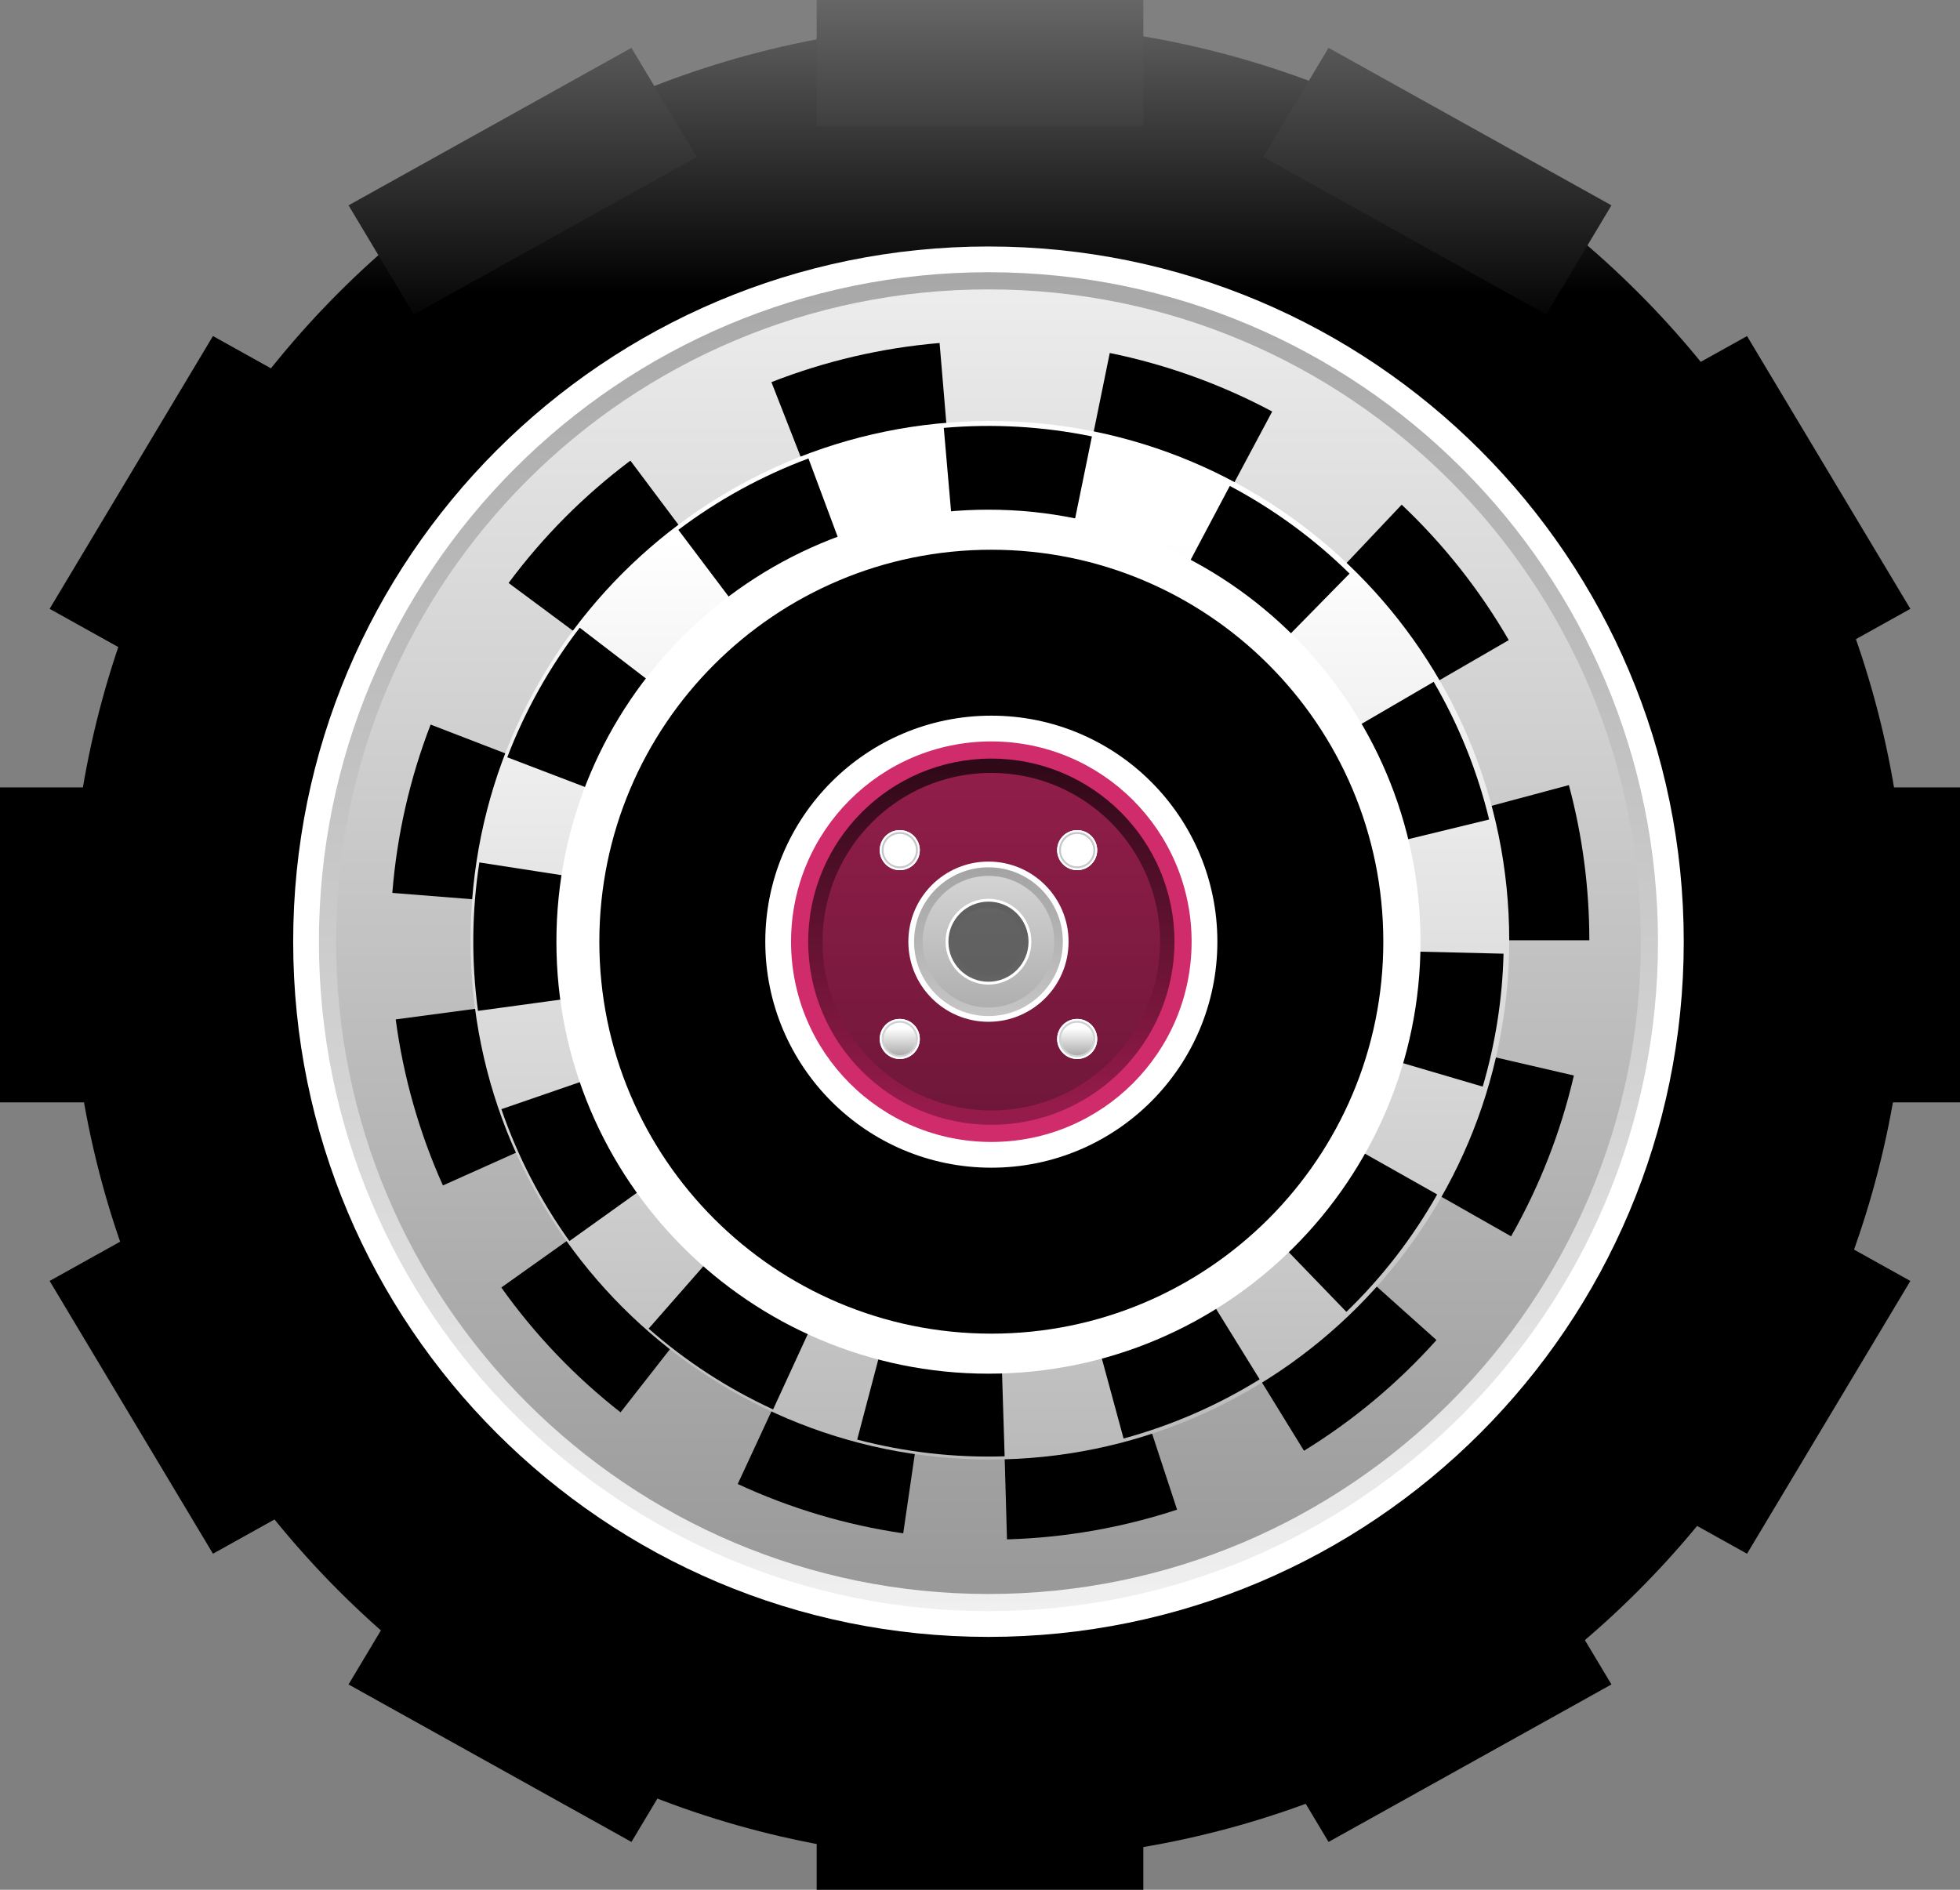 <svg width="84" height="81" viewBox="0 0 84 81" fill="none" xmlns="http://www.w3.org/2000/svg">
<rect x="0" y="0" width="84" height="81" fill="#808080" stroke="none"/>
<path d="M81.726 40.363C81.726 62.102 64.102 79.726 42.363 79.726C20.623 79.726 3 62.102 3 40.363C3 18.623 20.623 1 42.363 1C64.102 1 81.726 18.623 81.726 40.363Z" fill="url(#paint0_linear_385_443)"/>
<path d="M72.161 40.363C72.161 56.82 58.82 70.161 42.363 70.161C25.906 70.161 12.565 56.82 12.565 40.363C12.565 23.906 25.906 10.565 42.363 10.565C58.82 10.565 72.161 23.906 72.161 40.363Z" fill="white"/>
<path d="M71.057 40.363C71.057 56.21 58.21 69.057 42.363 69.057C26.515 69.057 13.668 56.21 13.668 40.363C13.668 24.515 26.515 11.668 42.363 11.668C58.21 11.668 71.057 24.515 71.057 40.363Z" fill="url(#paint1_linear_385_443)"/>
<path d="M70.322 40.363C70.322 55.804 57.804 68.322 42.363 68.322C26.922 68.322 14.404 55.804 14.404 40.363C14.404 24.922 26.922 12.404 42.363 12.404C57.804 12.404 70.322 24.922 70.322 40.363Z" fill="url(#paint2_linear_385_443)"/>
<path d="M68.114 40.302C68.114 38.056 67.82 35.82 67.238 33.651L42.424 40.302H68.114Z" fill="black"/>
<path d="M64.661 27.437C63.419 25.291 61.874 23.335 60.072 21.632L42.424 40.302L64.661 27.437Z" fill="black"/>
<path d="M54.523 17.639C52.335 16.471 49.99 15.626 47.561 15.13L42.424 40.302L54.523 17.639Z" fill="black"/>
<path d="M40.268 14.702C37.797 14.91 35.37 15.475 33.061 16.379L42.424 40.302L40.268 14.702Z" fill="black"/>
<path d="M27.017 19.744C25.033 21.231 23.275 22.997 21.797 24.988L42.424 40.302L27.017 19.744Z" fill="black"/>
<path d="M18.455 31.057C17.563 33.37 17.01 35.8 16.814 38.272L42.424 40.302L18.455 31.057Z" fill="black"/>
<path d="M16.959 43.694C17.286 46.151 17.968 48.549 18.982 50.811L42.424 40.302L16.959 43.694Z" fill="black"/>
<path d="M21.485 55.185C22.921 57.206 24.642 59.008 26.595 60.536L42.424 40.302L21.485 55.185Z" fill="black"/>
<path d="M31.617 63.608C33.867 64.651 36.255 65.363 38.709 65.722L42.424 40.302L31.617 63.608Z" fill="black"/>
<path d="M43.157 65.981C45.636 65.91 48.091 65.481 50.446 64.707L42.424 40.302L43.157 65.981Z" fill="black"/>
<path d="M55.885 62.183C57.997 60.884 59.909 59.286 61.563 57.438L42.424 40.302L55.885 62.183Z" fill="black"/>
<path d="M64.761 52.992C65.986 50.836 66.892 48.514 67.452 46.099L42.424 40.302L64.761 52.992Z" fill="black"/>
<path d="M64.681 40.302C64.681 52.593 54.716 62.558 42.424 62.558C30.132 62.558 20.168 52.593 20.168 40.302C20.168 28.01 30.132 18.045 42.424 18.045C54.716 18.045 64.681 28.01 64.681 40.302Z" fill="url(#paint3_linear_385_443)"/>
<path d="M63.545 46.575C64.09 44.722 64.39 42.807 64.437 40.877L42.364 40.344L63.545 46.575Z" fill="black"/>
<path d="M63.82 35.126C63.317 33.054 62.517 31.067 61.444 29.225L42.364 40.344L63.82 35.126Z" fill="black"/>
<path d="M57.838 24.585C56.318 23.091 54.589 21.826 52.706 20.828L42.364 40.344L57.838 24.585Z" fill="black"/>
<path d="M46.797 18.706C44.709 18.278 42.571 18.155 40.448 18.34L42.364 40.344L46.797 18.706Z" fill="black"/>
<path d="M34.648 19.651C32.652 20.396 30.773 21.427 29.072 22.71L42.364 40.344L34.648 19.651Z" fill="black"/>
<path d="M24.844 26.905C23.547 28.597 22.502 30.468 21.74 32.459L42.364 40.344L24.844 26.905Z" fill="black"/>
<path d="M20.544 36.966C20.218 39.072 20.198 41.215 20.485 43.328L42.364 40.344L20.544 36.966Z" fill="black"/>
<path d="M21.487 47.542C22.181 49.557 23.163 51.462 24.403 53.195L42.364 40.344L21.487 47.542Z" fill="black"/>
<path d="M27.798 56.948C29.4 58.353 31.197 59.52 33.133 60.411L42.364 40.344L27.798 56.948Z" fill="black"/>
<path d="M36.737 61.704C38.798 62.247 40.926 62.488 43.056 62.421L42.364 40.344L36.737 61.704Z" fill="black"/>
<path d="M48.153 61.658C50.21 61.098 52.174 60.244 53.986 59.121L42.364 40.344L48.153 61.658Z" fill="black"/>
<path d="M57.702 56.229C59.235 54.748 60.545 53.053 61.593 51.196L42.364 40.344L57.702 56.229Z" fill="black"/>
<path d="M60.879 40.363C60.879 50.589 52.589 58.879 42.363 58.879C32.136 58.879 23.846 50.589 23.846 40.363C23.846 30.137 32.136 21.846 42.363 21.846C52.589 21.846 60.879 30.137 60.879 40.363Z" fill="white"/>
<path d="M59.285 40.363C59.285 49.641 51.764 57.163 42.486 57.163C33.207 57.163 25.686 49.641 25.686 40.363C25.686 31.085 33.207 23.563 42.486 23.563C51.764 23.563 59.285 31.085 59.285 40.363Z" fill="black"/>
<path d="M52.173 40.363C52.173 45.713 47.836 50.05 42.486 50.05C37.135 50.05 32.798 45.713 32.798 40.363C32.798 35.013 37.135 30.675 42.486 30.675C47.836 30.675 52.173 35.013 52.173 40.363Z" fill="white"/>
<path d="M51.069 40.363C51.069 45.104 47.226 48.947 42.486 48.947C37.745 48.947 33.902 45.104 33.902 40.363C33.902 35.622 37.745 31.779 42.486 31.779C47.226 31.779 51.069 35.622 51.069 40.363Z" fill="#D02B6A"/>
<path d="M50.334 40.363C50.334 44.697 46.82 48.211 42.486 48.211C38.151 48.211 34.637 44.697 34.637 40.363C34.637 36.029 38.151 32.515 42.486 32.515C46.82 32.515 50.334 36.029 50.334 40.363Z" fill="url(#paint4_linear_385_443)"/>
<path d="M49.72 40.363C49.72 44.359 46.481 47.598 42.486 47.598C38.49 47.598 35.251 44.359 35.251 40.363C35.251 36.367 38.49 33.128 42.486 33.128C46.481 33.128 49.72 36.367 49.72 40.363Z" fill="url(#paint5_linear_385_443)"/>
<path d="M45.796 40.363C45.796 42.259 44.259 43.796 42.363 43.796C40.467 43.796 38.929 42.259 38.929 40.363C38.929 38.467 40.467 36.929 42.363 36.929C44.259 36.929 45.796 38.467 45.796 40.363Z" fill="white"/>
<path d="M45.551 40.363C45.551 42.124 44.124 43.551 42.363 43.551C40.602 43.551 39.175 42.124 39.175 40.363C39.175 38.602 40.602 37.175 42.363 37.175C44.124 37.175 45.551 38.602 45.551 40.363Z" fill="url(#paint6_linear_385_443)"/>
<path d="M45.183 40.363C45.183 41.92 43.92 43.183 42.363 43.183C40.805 43.183 39.542 41.92 39.542 40.363C39.542 38.805 40.805 37.542 42.363 37.542C43.92 37.542 45.183 38.805 45.183 40.363Z" fill="url(#paint7_linear_385_443)"/>
<path d="M44.202 40.363C44.202 41.379 43.379 42.202 42.363 42.202C41.347 42.202 40.523 41.379 40.523 40.363C40.523 39.347 41.347 38.523 42.363 38.523C43.379 38.523 44.202 39.347 44.202 40.363Z" fill="white"/>
<path d="M44.08 40.363C44.08 41.311 43.311 42.08 42.363 42.08C41.415 42.08 40.646 41.311 40.646 40.363C40.646 39.415 41.415 38.646 42.363 38.646C43.311 38.646 44.08 39.415 44.08 40.363Z" fill="url(#paint8_linear_385_443)"/>
<path d="M43.834 40.363C43.834 41.176 43.176 41.834 42.363 41.834C41.55 41.834 40.891 41.176 40.891 40.363C40.891 39.55 41.55 38.891 42.363 38.891C43.176 38.891 43.834 39.55 43.834 40.363Z" fill="url(#paint9_linear_385_443)"/>
<path d="M47.023 36.439C47.023 36.913 46.638 37.297 46.164 37.297C45.69 37.297 45.306 36.913 45.306 36.439C45.306 35.965 45.69 35.581 46.164 35.581C46.638 35.581 47.023 35.965 47.023 36.439Z" fill="white"/>
<path d="M47.023 44.532C47.023 45.006 46.638 45.391 46.164 45.391C45.69 45.391 45.306 45.006 45.306 44.532C45.306 44.058 45.69 43.674 46.164 43.674C46.638 43.674 47.023 44.058 47.023 44.532Z" fill="white"/>
<path d="M39.42 44.532C39.42 45.006 39.036 45.391 38.562 45.391C38.087 45.391 37.703 45.006 37.703 44.532C37.703 44.058 38.087 43.674 38.562 43.674C39.036 43.674 39.42 44.058 39.42 44.532Z" fill="white"/>
<path d="M39.42 36.439C39.42 36.913 39.036 37.297 38.562 37.297C38.087 37.297 37.703 36.913 37.703 36.439C37.703 35.965 38.087 35.581 38.562 35.581C39.036 35.581 39.42 35.965 39.42 36.439Z" fill="white"/>
<path d="M39.42 36.439C39.42 36.913 39.036 37.297 38.562 37.297C38.087 37.297 37.703 36.913 37.703 36.439C37.703 35.965 38.087 35.581 38.562 35.581C39.036 35.581 39.42 35.965 39.42 36.439Z" fill="white"/>
<path d="M39.338 36.439C39.338 36.868 38.99 37.215 38.562 37.215C38.133 37.215 37.785 36.868 37.785 36.439C37.785 36.01 38.133 35.662 38.562 35.662C38.99 35.662 39.338 36.01 39.338 36.439Z" fill="url(#paint10_linear_385_443)"/>
<path d="M39.256 36.439C39.256 36.823 38.945 37.134 38.562 37.134C38.178 37.134 37.867 36.823 37.867 36.439C37.867 36.055 38.178 35.744 38.562 35.744C38.945 35.744 39.256 36.055 39.256 36.439Z" fill="url(#paint11_linear_385_443)"/>
<path d="M47.023 36.439C47.023 36.913 46.638 37.297 46.164 37.297C45.69 37.297 45.306 36.913 45.306 36.439C45.306 35.965 45.69 35.581 46.164 35.581C46.638 35.581 47.023 35.965 47.023 36.439Z" fill="white"/>
<path d="M46.941 36.439C46.941 36.868 46.593 37.215 46.164 37.215C45.735 37.215 45.388 36.868 45.388 36.439C45.388 36.01 45.735 35.662 46.164 35.662C46.593 35.662 46.941 36.01 46.941 36.439Z" fill="url(#paint12_linear_385_443)"/>
<path d="M46.859 36.439C46.859 36.823 46.548 37.134 46.164 37.134C45.781 37.134 45.469 36.823 45.469 36.439C45.469 36.055 45.781 35.744 46.164 35.744C46.548 35.744 46.859 36.055 46.859 36.439Z" fill="url(#paint13_linear_385_443)"/>
<path d="M47.023 44.532C47.023 45.006 46.638 45.391 46.164 45.391C45.69 45.391 45.306 45.006 45.306 44.532C45.306 44.058 45.69 43.674 46.164 43.674C46.638 43.674 47.023 44.058 47.023 44.532Z" fill="white"/>
<path d="M46.941 44.532C46.941 44.961 46.593 45.309 46.164 45.309C45.735 45.309 45.388 44.961 45.388 44.532C45.388 44.103 45.735 43.755 46.164 43.755C46.593 43.755 46.941 44.103 46.941 44.532Z" fill="url(#paint14_linear_385_443)"/>
<path d="M46.859 44.532C46.859 44.916 46.548 45.227 46.164 45.227C45.781 45.227 45.469 44.916 45.469 44.532C45.469 44.148 45.781 43.837 46.164 43.837C46.548 43.837 46.859 44.148 46.859 44.532Z" fill="url(#paint15_linear_385_443)"/>
<path d="M39.42 44.532C39.42 45.006 39.036 45.391 38.562 45.391C38.087 45.391 37.703 45.006 37.703 44.532C37.703 44.058 38.087 43.674 38.562 43.674C39.036 43.674 39.42 44.058 39.42 44.532Z" fill="white"/>
<path d="M39.338 44.532C39.338 44.961 38.99 45.309 38.562 45.309C38.133 45.309 37.785 44.961 37.785 44.532C37.785 44.103 38.133 43.755 38.562 43.755C38.99 43.755 39.338 44.103 39.338 44.532Z" fill="url(#paint16_linear_385_443)"/>
<path d="M39.256 44.532C39.256 44.916 38.945 45.227 38.562 45.227C38.178 45.227 37.867 44.916 37.867 44.532C37.867 44.148 38.178 43.837 38.562 43.837C38.945 43.837 39.256 44.148 39.256 44.532Z" fill="url(#paint17_linear_385_443)"/>
<path d="M84 33.75V47.25H78.4V33.75H84Z" fill="url(#paint18_linear_385_443)"/>
<path d="M5.6 33.75L5.6 47.25H1.83588e-06L0 33.75H5.6Z" fill="url(#paint19_linear_385_443)"/>
<path d="M35 2.36041e-06L49 0V5.4L35 5.4V2.36041e-06Z" fill="url(#paint20_linear_385_443)"/>
<path d="M35 75.6H49V81H35V75.6Z" fill="url(#paint21_linear_385_443)"/>
<path d="M14.938 8.801L27.062 2.051L29.862 6.728L17.738 13.478L14.938 8.801Z" fill="url(#paint22_linear_385_443)"/>
<path d="M54.138 74.273L66.262 67.523L69.062 72.199L56.938 78.949L54.138 74.273Z" fill="url(#paint23_linear_385_443)"/>
<path d="M2.127 26.096L9.127 14.404L13.977 17.104L6.977 28.796L2.127 26.096Z" fill="url(#paint24_linear_385_443)"/>
<path d="M70.023 63.896L77.023 52.205L81.873 54.905L74.873 66.596L70.023 63.896Z" fill="url(#paint25_linear_385_443)"/>
<path d="M9.127 66.596L2.127 54.904L6.976 52.204L13.976 63.896L9.127 66.596Z" fill="url(#paint26_linear_385_443)"/>
<path d="M77.023 28.796L70.023 17.105L74.873 14.405L81.873 26.096L77.023 28.796Z" fill="url(#paint27_linear_385_443)"/>
<path d="M27.062 78.949L14.937 72.199L17.737 67.522L29.862 74.272L27.062 78.949Z" fill="url(#paint28_linear_385_443)"/>
<path d="M66.262 13.478L54.138 6.728L56.938 2.051L69.062 8.801L66.262 13.478Z" fill="url(#paint29_linear_385_443)"/>
<defs>
<linearGradient id="paint0_linear_385_443" x1="42" y1="0" x2="42" y2="81" gradientUnits="userSpaceOnUse">
<stop stop-color="#666666"/>
<stop offset="0.155"/>
</linearGradient>
<linearGradient id="paint1_linear_385_443" x1="42" y1="0" x2="42" y2="81" gradientUnits="userSpaceOnUse">
<stop stop-color="#999999"/>
<stop offset="1" stop-color="white"/>
</linearGradient>
<linearGradient id="paint2_linear_385_443" x1="42" y1="0" x2="42" y2="81" gradientUnits="userSpaceOnUse">
<stop stop-color="white"/>
<stop offset="0.84" stop-color="#999999"/>
</linearGradient>
<linearGradient id="paint3_linear_385_443" x1="42" y1="0" x2="42" y2="81" gradientUnits="userSpaceOnUse">
<stop offset="0.285" stop-color="white"/>
<stop offset="1" stop-color="#999999"/>
</linearGradient>
<linearGradient id="paint4_linear_385_443" x1="42" y1="0" x2="42" y2="81" gradientUnits="userSpaceOnUse">
<stop offset="0.405" stop-color="#2F0917"/>
<stop offset="0.585" stop-color="#951B4A"/>
</linearGradient>
<linearGradient id="paint5_linear_385_443" x1="42" y1="0" x2="42" y2="81" gradientUnits="userSpaceOnUse">
<stop offset="0.055" stop-color="#D02B6A"/>
<stop offset="0.62" stop-color="#6A1636"/>
</linearGradient>
<linearGradient id="paint6_linear_385_443" x1="42" y1="0" x2="42" y2="81" gradientUnits="userSpaceOnUse">
<stop offset="0.435" stop-color="#999999"/>
<stop offset="0.67" stop-color="white"/>
</linearGradient>
<linearGradient id="paint7_linear_385_443" x1="42" y1="0" x2="42" y2="81" gradientUnits="userSpaceOnUse">
<stop stop-color="white"/>
<stop offset="0.4" stop-color="#F5F5F5"/>
<stop offset="0.575" stop-color="#999999"/>
</linearGradient>
<linearGradient id="paint8_linear_385_443" x1="42" y1="0" x2="42" y2="81" gradientUnits="userSpaceOnUse">
<stop stop-color="#333333"/>
<stop offset="1" stop-color="#8F8F8F"/>
</linearGradient>
<linearGradient id="paint9_linear_385_443" x1="42" y1="0" x2="42" y2="81" gradientUnits="userSpaceOnUse">
<stop stop-color="#8F8F8F"/>
<stop offset="1" stop-color="#333333"/>
</linearGradient>
<linearGradient id="paint10_linear_385_443" x1="42" y1="0" x2="42" y2="81" gradientUnits="userSpaceOnUse">
<stop stop-color="#999999"/>
<stop offset="1" stop-color="white"/>
</linearGradient>
<linearGradient id="paint11_linear_385_443" x1="37.944" y1="44.075" x2="37.944" y2="45.505" gradientUnits="userSpaceOnUse">
<stop stop-color="white"/>
<stop offset="1" stop-color="#999999"/>
</linearGradient>
<linearGradient id="paint12_linear_385_443" x1="42" y1="0" x2="42" y2="81" gradientUnits="userSpaceOnUse">
<stop stop-color="#999999"/>
<stop offset="1" stop-color="white"/>
</linearGradient>
<linearGradient id="paint13_linear_385_443" x1="37.944" y1="44.075" x2="37.944" y2="45.505" gradientUnits="userSpaceOnUse">
<stop stop-color="white"/>
<stop offset="1" stop-color="#999999"/>
</linearGradient>
<linearGradient id="paint14_linear_385_443" x1="42" y1="0" x2="42" y2="81" gradientUnits="userSpaceOnUse">
<stop stop-color="#999999"/>
<stop offset="1" stop-color="white"/>
</linearGradient>
<linearGradient id="paint15_linear_385_443" x1="37.944" y1="44.075" x2="37.944" y2="45.505" gradientUnits="userSpaceOnUse">
<stop stop-color="white"/>
<stop offset="1" stop-color="#999999"/>
</linearGradient>
<linearGradient id="paint16_linear_385_443" x1="42" y1="0" x2="42" y2="81" gradientUnits="userSpaceOnUse">
<stop stop-color="#999999"/>
<stop offset="1" stop-color="white"/>
</linearGradient>
<linearGradient id="paint17_linear_385_443" x1="37.944" y1="44.075" x2="37.944" y2="45.505" gradientUnits="userSpaceOnUse">
<stop stop-color="white"/>
<stop offset="1" stop-color="#999999"/>
</linearGradient>
<linearGradient id="paint18_linear_385_443" x1="42" y1="0" x2="42" y2="81" gradientUnits="userSpaceOnUse">
<stop stop-color="#666666"/>
<stop offset="0.175"/>
</linearGradient>
<linearGradient id="paint19_linear_385_443" x1="42" y1="0" x2="42" y2="81" gradientUnits="userSpaceOnUse">
<stop stop-color="#666666"/>
<stop offset="0.175"/>
</linearGradient>
<linearGradient id="paint20_linear_385_443" x1="42" y1="0" x2="42" y2="81" gradientUnits="userSpaceOnUse">
<stop stop-color="#666666"/>
<stop offset="0.175"/>
</linearGradient>
<linearGradient id="paint21_linear_385_443" x1="42" y1="0" x2="42" y2="81" gradientUnits="userSpaceOnUse">
<stop stop-color="#666666"/>
<stop offset="0.175"/>
</linearGradient>
<linearGradient id="paint22_linear_385_443" x1="42" y1="0" x2="42" y2="81" gradientUnits="userSpaceOnUse">
<stop stop-color="#666666"/>
<stop offset="0.175"/>
</linearGradient>
<linearGradient id="paint23_linear_385_443" x1="42" y1="0" x2="42" y2="81" gradientUnits="userSpaceOnUse">
<stop stop-color="#666666"/>
<stop offset="0.175"/>
</linearGradient>
<linearGradient id="paint24_linear_385_443" x1="42" y1="0" x2="42" y2="81" gradientUnits="userSpaceOnUse">
<stop stop-color="#666666"/>
<stop offset="0.175"/>
</linearGradient>
<linearGradient id="paint25_linear_385_443" x1="42" y1="0" x2="42" y2="81" gradientUnits="userSpaceOnUse">
<stop stop-color="#666666"/>
<stop offset="0.175"/>
</linearGradient>
<linearGradient id="paint26_linear_385_443" x1="42" y1="0" x2="42" y2="81" gradientUnits="userSpaceOnUse">
<stop stop-color="#666666"/>
<stop offset="0.175"/>
</linearGradient>
<linearGradient id="paint27_linear_385_443" x1="42" y1="0" x2="42" y2="81" gradientUnits="userSpaceOnUse">
<stop stop-color="#666666"/>
<stop offset="0.175"/>
</linearGradient>
<linearGradient id="paint28_linear_385_443" x1="42" y1="0" x2="42" y2="81" gradientUnits="userSpaceOnUse">
<stop stop-color="#666666"/>
<stop offset="0.175"/>
</linearGradient>
<linearGradient id="paint29_linear_385_443" x1="42" y1="0" x2="42" y2="81" gradientUnits="userSpaceOnUse">
<stop stop-color="#666666"/>
<stop offset="0.175"/>
</linearGradient>
</defs>
</svg>
